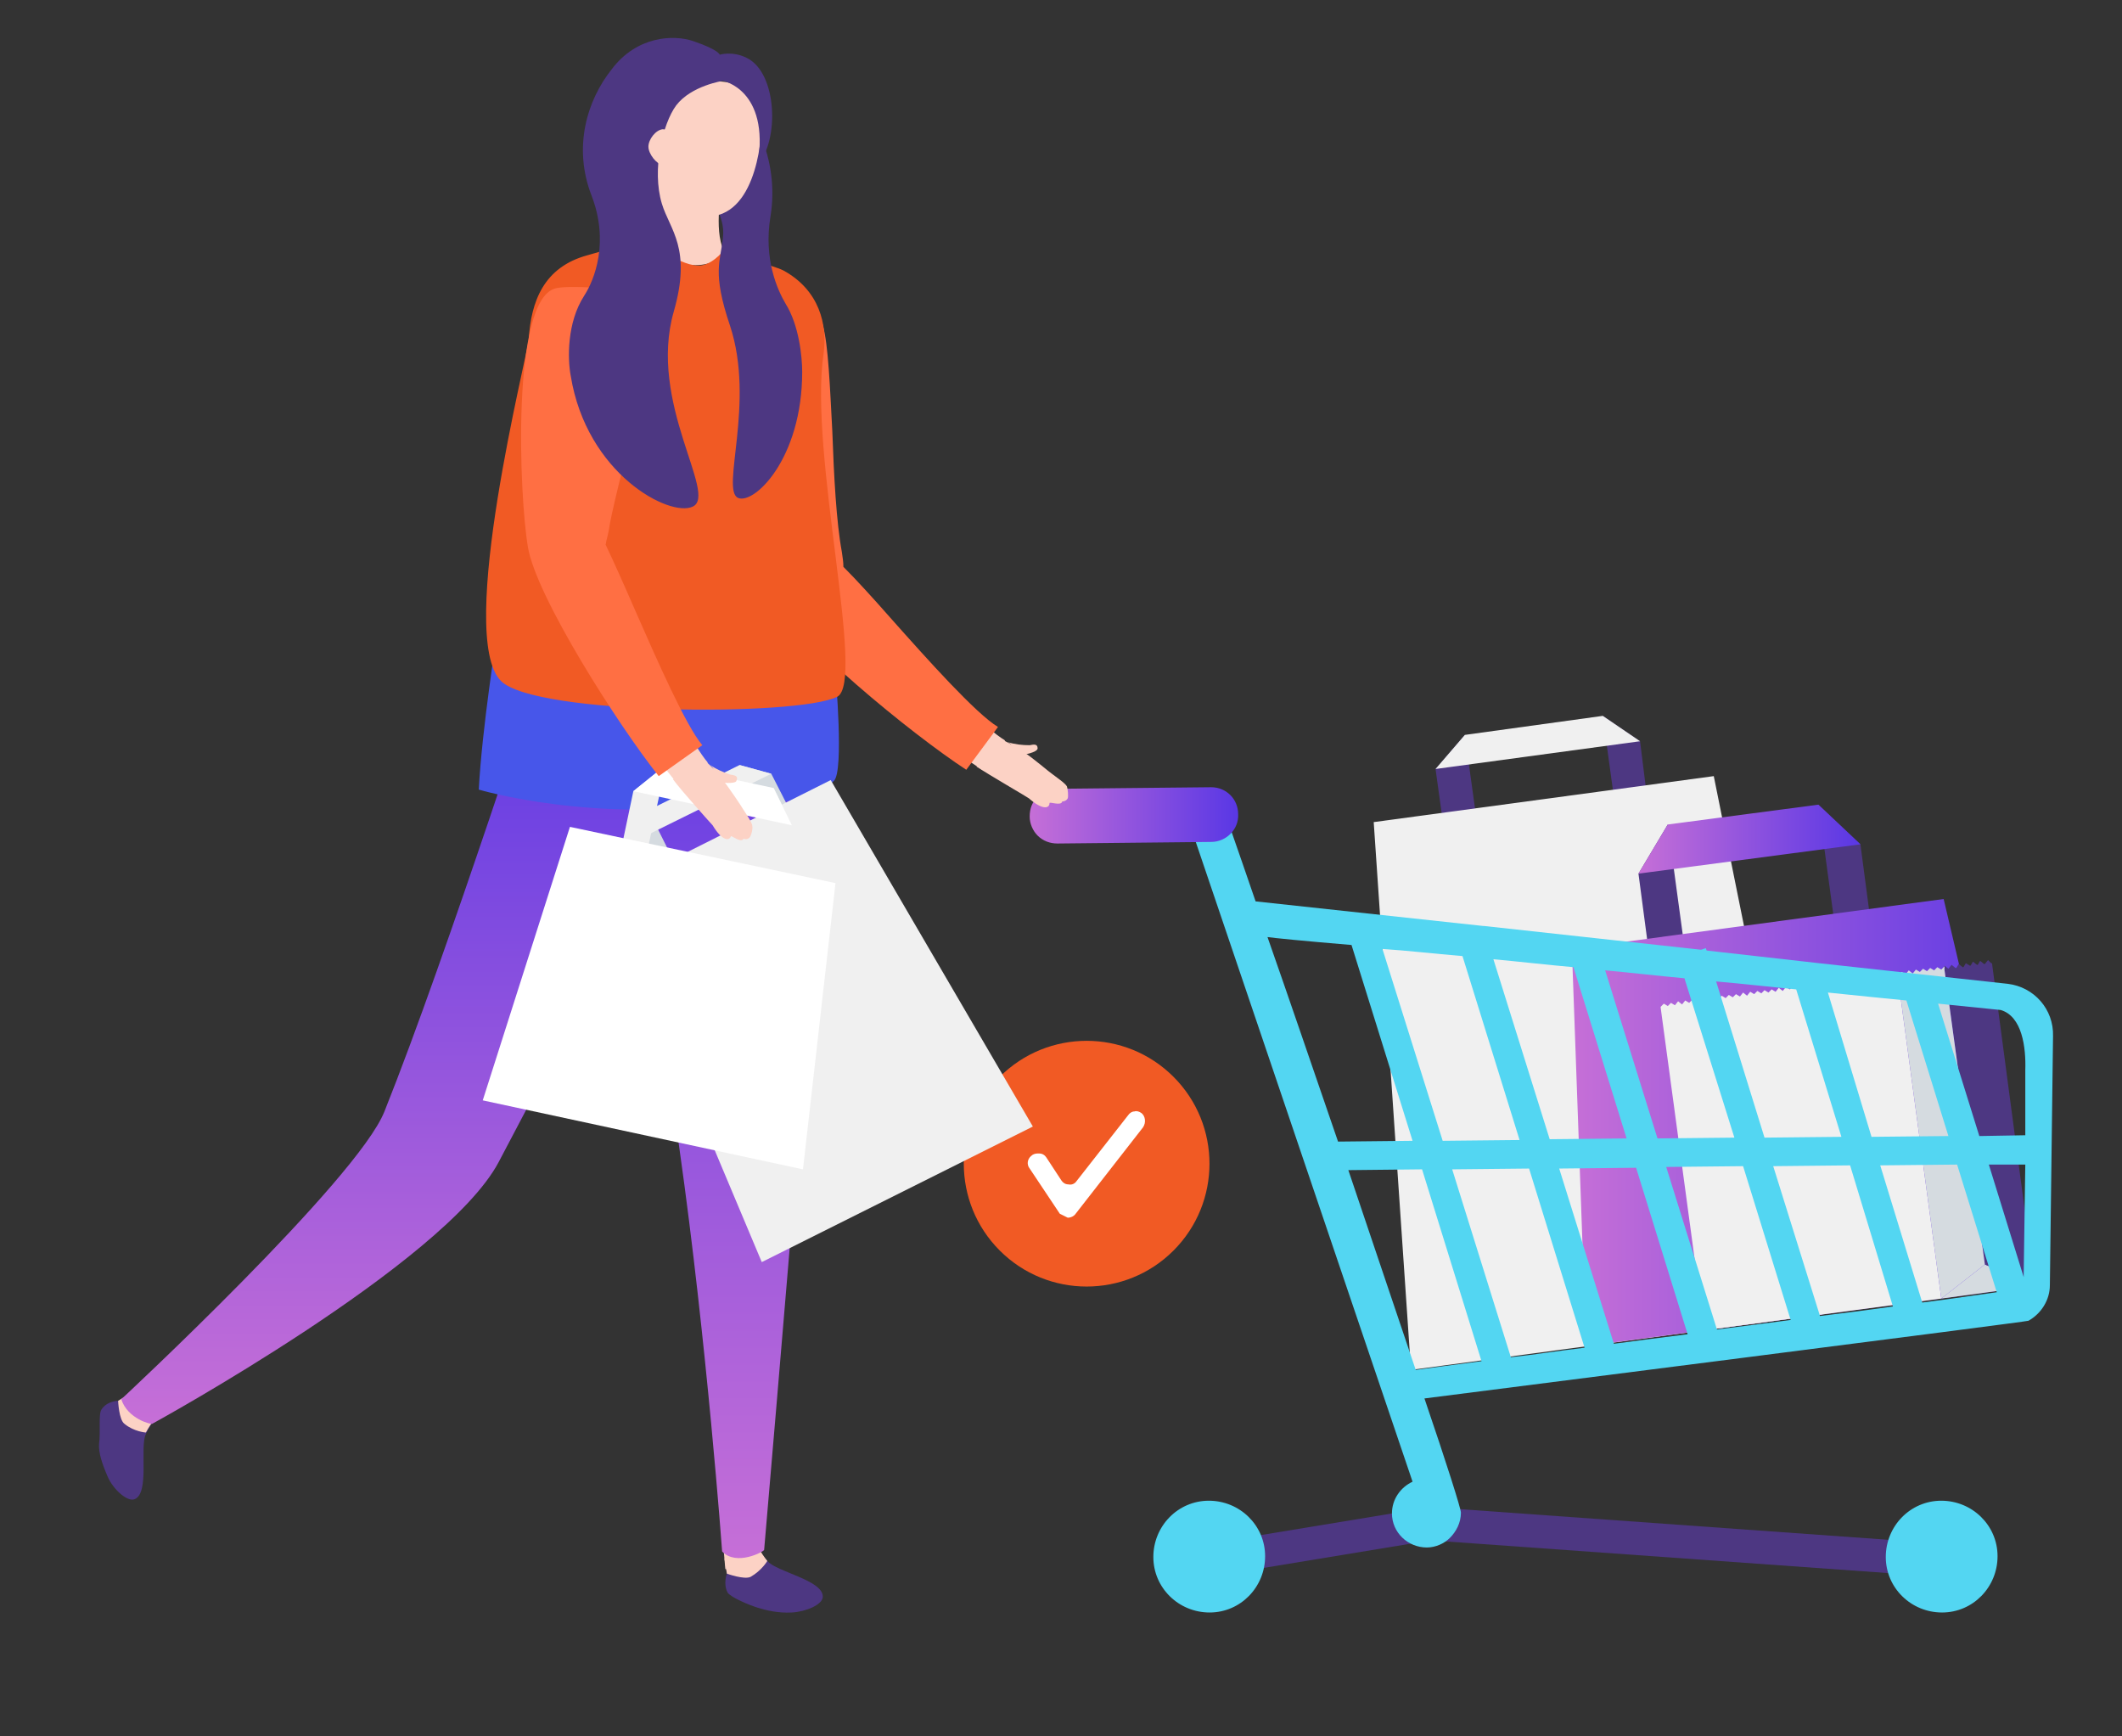 <?xml version="1.0" encoding="utf-8"?>
<!-- Generator: Adobe Illustrator 23.0.0, SVG Export Plug-In . SVG Version: 6.00 Build 0)  -->
<svg version="1.1" id="layer_1" xmlns="http://www.w3.org/2000/svg" xmlns:xlink="http://www.w3.org/1999/xlink" x="0px" y="0px"
	 viewBox="0 0 267.7 219" style="enable-background:new 0 0 267.7 219;" xml:space="preserve">
<rect x="0" y="0" width="267.7" height="219" fill="#333333" stroke="none"/>
<style type="text/css">
	.st0{opacity:0.3;fill:url(#SVGID_1_);}
	.st1{opacity:0.3;fill:url(#SVGID_2_);}
	.st2{opacity:0.3;fill:url(#SVGID_3_);}
	.st3{opacity:0.3;fill:url(#SVGID_4_);}
	.st4{fill-rule:evenodd;clip-rule:evenodd;fill:#4D3782;}
	.st5{fill-rule:evenodd;clip-rule:evenodd;fill:#F0F0F0;}
	.st6{fill-rule:evenodd;clip-rule:evenodd;fill:url(#SVGID_5_);}
	.st7{fill-rule:evenodd;clip-rule:evenodd;fill:url(#SVGID_6_);}
	.st8{fill:#F0F0F0;}
	.st9{fill:#D5DBE0;}
	.st10{fill:#4D3782;}
	.st11{fill:#53D6F2;}
	.st12{fill:url(#SVGID_7_);}
	.st13{fill:#F15A24;}
	.st14{fill:#FFFFFF;}
	.st15{fill:#FCD2C5;}
	.st16{fill:#FF6F43;}
	.st17{fill:url(#SVGID_8_);}
	.st18{fill:url(#SVGID_9_);}
	.st19{fill:#4756EA;}
	.st20{fill-rule:evenodd;clip-rule:evenodd;fill:#D5DBE0;}
	.st21{fill-rule:evenodd;clip-rule:evenodd;fill:#FFFFFF;}
</style>
<linearGradient id="SVGID_1_" gradientUnits="userSpaceOnUse" x1="-1529.805" y1="1991.542" x2="-1270.152" y2="1991.542">
	<stop  offset="0" style="stop-color:#C66FD7"/>
	<stop  offset="1" style="stop-color:#5937E5"/>
</linearGradient>
<path class="st0" d="M-1356.5,1884c-91.7-5.1-170.7,77-173.3,122.7c-2.5,45.8,69.7,87,161.3,92.1c91.7,5.1,168-27.9,170.6-73.6
	C-1195.3,1979.4-1264.8,1889.1-1356.5,1884z"/>
<linearGradient id="SVGID_2_" gradientUnits="userSpaceOnUse" x1="-355.181" y1="1475.512" x2="-114.242" y2="1475.512">
	<stop  offset="0" style="stop-color:#C66FD7"/>
	<stop  offset="1" style="stop-color:#5937E5"/>
</linearGradient>
<path class="st1" d="M-282.3,1383.6c-83,34.1-136.6,95.4-119.5,136.9s116.5,91.9,199.5,57.8c83-34.1,118.3-139.9,101.2-181.4
	C-118.1,1355.4-199.2,1349.5-282.3,1383.6z"/>
<linearGradient id="SVGID_3_" gradientUnits="userSpaceOnUse" x1="-1529.072" y1="1418.607" x2="-1298.628" y2="1418.607">
	<stop  offset="0" style="stop-color:#52C5F1"/>
	<stop  offset="1" style="stop-color:#5457E2"/>
</linearGradient>
<path class="st2" d="M-1437.3,1349.9c-62.1,25.5-102.1,71.4-89.4,102.4c12.7,31,87.1,68.7,149.2,43.2
	c62.1-25.5,88.5-104.7,75.7-135.7C-1314.5,1328.8-1375.2,1324.4-1437.3,1349.9z"/>
<linearGradient id="SVGID_4_" gradientUnits="userSpaceOnUse" x1="-498.784" y1="1936.697" x2="-24.196" y2="1936.697">
	<stop  offset="0" style="stop-color:#52C5F1"/>
	<stop  offset="1" style="stop-color:#5457E2"/>
</linearGradient>
<path class="st3" d="M-361.5,1736.5c-165.7,47.5-255.3,241.9-231.6,324.6c23.7,82.7,177.3,111.2,343,63.7
	c165.7-47.5,280.8-153.1,257.1-235.8S-195.8,1689-361.5,1736.5z"/>
<g>
	<g>
		<polygon class="st4" points="181.1,97 182.1,104.2 186.3,103.6 184.8,92.7 		"/>
	</g>
	<g>
		<polygon class="st4" points="202.2,90.3 203.7,101.3 207.8,100.7 206.9,93.5 		"/>
	</g>
	<g>
		<polygon class="st5" points="184.8,92.7 181.1,97 206.9,93.5 202.2,90.3 		"/>
	</g>
	<g>
		<polygon class="st5" points="173.3,103.7 178,172.8 229.9,165.8 216.2,97.9 		"/>
	</g>
</g>
<g>
	<g>
		<polygon class="st4" points="206.7,110.2 208.1,120.8 212.6,120.2 210.4,104 		"/>
	</g>
	<g>
		<polygon class="st4" points="229.4,101.5 231.6,117.7 236.1,117.1 234.7,106.5 		"/>
	</g>
	<g>
		<linearGradient id="SVGID_5_" gradientUnits="userSpaceOnUse" x1="206.666" y1="105.853" x2="234.71" y2="105.853">
			<stop  offset="0" style="stop-color:#C66FD7"/>
			<stop  offset="1" style="stop-color:#5937E5"/>
		</linearGradient>
		<polygon class="st6" points="210.4,104 206.7,110.2 234.7,106.5 229.4,101.5 		"/>
	</g>
	<g>
		<linearGradient id="SVGID_6_" gradientUnits="userSpaceOnUse" x1="198.336" y1="141.62" x2="256.746" y2="141.62">
			<stop  offset="0" style="stop-color:#C66FD7"/>
			<stop  offset="1" style="stop-color:#5937E5"/>
		</linearGradient>
		<polygon class="st7" points="198.3,119.7 200.1,169.8 256.7,162.2 245.2,113.4 		"/>
	</g>
</g>
<g>
	<g>
		<polygon class="st8" points="239.4,123 238.9,122.7 238.5,123.1 238,122.8 237.6,123.2 237.1,122.9 236.7,123.4 236.2,123.1 
			235.8,123.5 235.3,123.2 234.9,123.6 234.4,123.3 234,123.7 233.5,123.4 233.1,123.9 232.6,123.5 232.2,124 231.7,123.7 
			231.3,124.1 230.8,123.8 230.4,124.2 229.9,123.9 229.5,124.3 229,124 228.6,124.5 228,124.1 227.6,124.6 227.1,124.3 
			226.7,124.7 226.2,124.4 225.8,124.8 225.3,124.5 224.9,125 224.4,124.6 224,125.1 223.5,124.8 223.1,125.2 222.6,124.9 
			222.2,125.3 221.7,125 221.3,125.4 220.8,125.1 220.4,125.6 219.9,125.2 219.5,125.7 219,125.4 218.6,125.8 218.1,125.5 
			217.7,125.9 217.2,125.6 216.8,126 216.3,125.7 215.9,126.2 215.4,125.9 215,126.3 214.5,126 214.1,126.4 213.5,126.1 
			213.1,126.5 212.6,126.2 212.2,126.7 211.7,126.3 211.3,126.8 210.8,126.5 210.4,126.9 209.9,126.6 209.5,127 209.5,127.1 
			215,167.8 244.9,163.8 239.4,123.1 		"/>
	</g>
	<g>
		<polygon class="st9" points="244.9,163.8 256.7,162.2 250.4,159.5 		"/>
	</g>
	<g>
		<polygon class="st10" points="251.3,121.5 251.3,121.5 251.2,121.5 250.8,121.1 250.4,121.6 250.3,121.6 249.8,121.2 249.5,121.7 
			249.4,121.7 248.9,121.3 248.6,121.8 248.5,121.8 248,121.5 247.7,122 247.6,122 247.1,121.6 246.8,122.1 246.7,122.1 
			246.7,122.1 246.2,121.7 245.8,122.2 245.8,122.2 245.8,122.2 245.3,121.8 245.3,121.9 245.3,122.3 250.4,159.5 256.7,162.2 
			251.3,121.5 		"/>
	</g>
	<g>
		<polygon class="st9" points="245.3,121.9 245.3,121.9 244.9,122.3 244.4,122 244,122.4 243.5,122.1 243.1,122.5 242.6,122.2 
			242.2,122.6 241.7,122.3 241.3,122.8 240.8,122.4 240.4,122.9 239.9,122.6 239.4,123.1 244.9,163.8 250.4,159.5 245.3,122.3 		"/>
	</g>
</g>
<g>
	<polygon class="st10" points="152.6,194.7 152.6,198.9 180.5,194.3 244.8,198.9 244.8,194.7 180.5,190.1 	"/>
</g>
<g id="XMLID_85_">
	<path class="st11" d="M244.9,189.3c-3.9,0-7,3.2-7,7.1c0,3.9,3.2,7,7.1,7c3.9,0,7-3.2,7-7.1C252,192.4,248.8,189.3,244.9,189.3z"/>
</g>
<g id="XMLID_78_">
	<path class="st11" d="M152.5,189.3c-3.9,0-7,3.2-7,7.1c0,3.9,3.2,7,7.1,7c3.9,0,7-3.2,7-7.1C159.6,192.4,156.4,189.3,152.5,189.3z"
		/>
</g>
<g>
	<g>
		<path class="st11" d="M253.3,124.1l-23.8-2.6v0l0,0l-14.2-1.6l-0.1-0.3l-0.6,0.2l-27.4-3l0,0l-0.1,0l-28.7-3.1
			c-2.5-7.3-4.2-12.1-4.2-12.1l-4.4,1.5l28.4,83.8c-1.5,0.7-2.6,2.2-2.6,4c0,2.4,2,4.3,4.4,4.3c1.1,0,2.2-0.5,2.9-1.2
			c0.8-0.8,1.4-1.9,1.4-3.2c0-0.5-1.8-6.2-4.6-14.4c5.5-0.7,76.2-9.7,76.2-9.8c1.6-0.9,2.7-2.6,2.7-4.5l0.4-31.4
			C259.1,127.3,256.6,124.5,253.3,124.1z M240.5,126.2l5.3,17.1l-9.7,0.1l-5.5-18.2C234.3,125.6,237.6,125.9,240.5,126.2z
			 M226.6,124.8l5.7,18.6l-9.7,0.1l-6.1-19.7C220,124.1,223.4,124.5,226.6,124.8z M212.5,123.4l6.3,20.1l-9.7,0.1l-6.6-21.2
			C205.8,122.7,209.2,123.1,212.5,123.4z M198.5,122l6.7,21.6l-9.7,0.1l-7.1-22.7C191.7,121.3,195.1,121.7,198.5,122z M184.5,120.6
			l7.2,23.2l-9.7,0.1l-7.6-24.2C177.5,119.9,180.9,120.3,184.5,120.6z M159.9,118.2c0.6,0.1,4.6,0.5,10.6,1l7.7,24.7l-9.4,0.1
			C165.6,134.7,162.5,125.6,159.9,118.2z M178.6,172.8c-2.5-7.4-5.5-16.3-8.5-25.2l9.3-0.1l7.5,24.2
			C183,172.2,180.1,172.6,178.6,172.8z M190.6,171.2l-7.4-23.7l9.7-0.1l7,22.6C196.5,170.4,193.4,170.9,190.6,171.2z M203.6,169.5
			l-6.9-22.1l9.7-0.1l6.5,21C209.7,168.7,206.6,169.1,203.6,169.5z M216.6,167.7l-6.4-20.5l9.7-0.1l6,19.4
			C222.9,166.9,219.8,167.3,216.6,167.7z M229.6,166l-5.9-18.9l9.7-0.1l5.4,17.8C236,165.2,232.9,165.6,229.6,166z M242.5,164.3
			l-5.3-17.3l9.7-0.1l5,16.1C249.7,163.3,246.5,163.8,242.5,164.3z M255.3,160.7c0,0.1,0,0.3,0,0.4l-4.4-14.2l4.6,0L255.3,160.7z
			 M255.5,143.2l-5.8,0.1l-5.2-16.7c4.9,0.5,7.9,0.8,7.9,0.8c2.7,0.8,3.2,4.7,3.1,7.6L255.5,143.2z"/>
	</g>
</g>
<g>
	<g>
		<linearGradient id="SVGID_7_" gradientUnits="userSpaceOnUse" x1="129.859" y1="102.83" x2="156.246" y2="102.83">
			<stop  offset="0" style="stop-color:#C66FD7"/>
			<stop  offset="1" style="stop-color:#5937E5"/>
		</linearGradient>
		<path class="st12" d="M152.8,99.3C152.8,99.3,152.8,99.3,152.8,99.3l-19.5,0.2c-0.9,0-1.8,0.4-2.4,1c-0.7,0.7-1,1.5-1,2.5
			c0,0.9,0.4,1.8,1,2.4c0.7,0.7,1.6,1,2.5,1l19.4-0.2c1.9,0,3.5-1.6,3.4-3.5C156.2,100.8,154.7,99.3,152.8,99.3z"/>
	</g>
</g>
<g id="XMLID_2204_">
	<g id="XMLID_2205_">
		<g id="XMLID_2215_">
			<g id="XMLID_2216_">
				<g id="XMLID_75_">
					
						<ellipse transform="matrix(0.707 -0.707 0.707 0.707 -63.633 139.929)" class="st13" cx="137.1" cy="146.8" rx="15.5" ry="15.5"/>
				</g>
			</g>
		</g>
	</g>
</g>
<g id="XMLID_2202_">
	<g>
		<g>
			<path class="st14" d="M144,140.4c-0.3-0.2-0.6-0.3-0.9-0.2c-0.3,0-0.6,0.2-0.8,0.5l-6.5,8.3c-0.2,0.3-0.6,0.5-1,0.4
				c-0.4,0-0.7-0.2-0.9-0.5l-1.9-2.9c-0.2-0.3-0.5-0.5-0.9-0.5c-0.1,0-0.1,0-0.2,0c-0.3,0-0.6,0.1-0.8,0.3c-0.5,0.4-0.6,1.1-0.2,1.6
				l3.8,5.7l1,0.5c0.4,0,0.8-0.2,1-0.5l8.5-10.9C144.6,141.6,144.5,140.8,144,140.4L144,140.4z"/>
		</g>
	</g>
</g>
<path class="st15" d="M129.9,94c-0.9,0-1.9-0.1-2.8-0.4c0.9,0.4,0.6,1,1.5,1.6c0.4,0.1,2.3-0.3,2.3-0.8
	C130.9,93.8,130.4,93.9,129.9,94z"/>
<path class="st15" d="M132.7,97.6c-0.2-0.1-2.4-2-3.5-2.7c-0.9-0.6-1.9-1.2-2.8-1.6c-0.1,0-2.6,2.4-3.2,3.4c1.5,1,6.5,3.9,6.6,4
	c1.7,1.5,2.6,1.3,2.6,0.6c0-0.2,1.5,0.4,1.6-0.2c0,0,0.5,0,0.7-0.4c0.1-0.3,0-1.2-0.1-1.5C134.4,98.8,133.2,98,132.7,97.6z"/>
<path class="st15" d="M102.8,41c-0.2-0.9-10.6,1.6-12.1,2.7c-3.5,2.5,4,24.2,7.9,31.4c1.5,2.7,8.9,4.9,7-4.8
	C104.2,62.4,104.1,45.9,102.8,41z"/>
<path class="st15" d="M104.3,70.9c-0.2-0.2-0.5-0.4-0.9-0.5c-1.6-0.6-4.2-0.5-5.2,2.8c-1.1,3.7,17.6,18.7,25.7,23.9
	c0.6-1.1,1.6-2.3,2.9-3.7C121.8,90.4,108.5,74.5,104.3,70.9z"/>
<path class="st16" d="M112.3,77.9c-2.2-2.5-4.3-4.8-5.9-6.4c0-0.6-0.1-1.2-0.2-1.9c-0.7-3.8-1-9.6-1.2-15.2
	c-0.3-5.6-0.5-10.9-1.2-13.4c-0.1-0.4-0.4-0.7-0.8-0.9c-1.7-0.7-11.2,1.6-12.7,2.6c-4.7,3.2,3.8,26.3,6.9,32.1
	c2.9,5.6,17.8,17.8,24.7,22.3l4-5.4C123.1,90,117.1,83.3,112.3,77.9z"/>
<path class="st10" d="M14.9,176.7c0,0-1.4,0-2.1,1.1c-0.4,0.6-0.1,2.9-0.3,4.3c-0.1,1.1,0.4,2.6,1.1,4.2s2.5,3.2,3.4,2.8
	c1.9-0.8,0.6-6.6,1.4-8.2c0.4-0.9,1.2-2,1.2-2l-3.2-2.5C16.3,176.2,15.9,176.1,14.9,176.7z"/>
<path class="st15" d="M14.9,176.7c0,0,0.1,2.4,0.8,2.9c1.2,1,2.7,1.1,2.7,1.1c0.7-1.3,1.4-2,1.4-2l-3.3-3
	C16.5,175.7,15.9,176.1,14.9,176.7z"/>
<linearGradient id="SVGID_8_" gradientUnits="userSpaceOnUse" x1="53.511" y1="179.562" x2="53.511" y2="81.429">
	<stop  offset="0" style="stop-color:#C66FD7"/>
	<stop  offset="1" style="stop-color:#5937E5"/>
</linearGradient>
<path class="st17" d="M48.5,140.2c-3.4,8.6-33.2,36.3-33.2,36.3c0.8,2.5,3.8,3.2,3.9,3.1c0,0,36.9-20.2,43.7-33
	c14.2-26.8,28.3-54.8,29-57.1c-3.1,0-15.2-4-22.8-8C68.9,81.4,56.5,120.2,48.5,140.2z"/>
<path class="st15" d="M85.7,126.1c-0.2,3.1,5.8,71.8,5.8,71.8c0,0.1,2.7,0.4,4.3-1c0,0,3.8-67.3,3.9-68.6
	C98.6,129.4,87.5,127.5,85.7,126.1z"/>
<path class="st10" d="M96.8,196.9c-0.6-0.7-1.4-1.9-1.4-1.9l-3.6,2c0,0-0.3,0.4-0.1,1.5c0,0-0.5,1.3,0.1,2.4
	c0.4,0.6,2.8,1.6,3.8,1.9c1,0.3,2.5,0.7,4.3,0.6c1.8-0.1,3.9-1,3.9-2C103.8,199.3,98,198.3,96.8,196.9z"/>
<path class="st15" d="M91.4,196.6c0,0,0.1,0.8,0.3,1.9c0,0,2.2,0.8,3,0.4c1.4-0.8,2.1-2,2.1-2c-0.9-1.1-1.3-2.1-1.3-2.1L91.4,196.6z
	"/>
<linearGradient id="SVGID_9_" gradientUnits="userSpaceOnUse" x1="93.473" y1="196.651" x2="93.473" y2="77.331">
	<stop  offset="0" style="stop-color:#C66FD7"/>
	<stop  offset="1" style="stop-color:#5937E5"/>
</linearGradient>
<path class="st18" d="M81.4,79.3v22.6c1.7,1.3,1.2,21.6,4.3,42.9c3.5,24.7,5.4,50.9,5.4,50.9c1.8,1.9,5.3,0,5.3-0.2
	c0,0,9.8-113.7,9.2-118.3C102.6,78.6,90.1,79.9,81.4,79.3z"/>
<path class="st19" d="M62.7,80c0,0-1.9,11.9-2.3,19.6c0,0,14.7,4.4,32.8,1.6l1.8-3.8l1.3,3.8c4-0.1,6.4-0.4,8.9-2.7
	c1.3-1.2,0.2-13.5,0.2-13.5L62.7,80z"/>
<g>
	<g>
		<g>
			<polygon class="st20" points="93.3,96.5 96.9,103.7 99.7,102.3 97.3,97.6 			"/>
		</g>
		<g>
			<polygon class="st20" points="80.3,106 82.7,110.8 85.4,109.4 81.8,102.2 			"/>
		</g>
		<g>
			<polygon class="st5" points="81.8,102.2 80.3,106 97.3,97.6 93.3,96.5 			"/>
		</g>
		<g>
			<polygon class="st5" points="76.5,112.6 96.1,159.2 130.3,142.1 104.8,98.4 			"/>
		</g>
	</g>
	<g>
		<g>
			<polygon class="st5" points="95.1,111 98.3,111.7 99.9,104.1 97.6,99.4 			"/>
		</g>
		<g>
			<polygon class="st5" points="78.3,107.4 81.5,108.1 84,96.5 79.9,99.8 			"/>
		</g>
		<g>
			<polygon class="st21" points="84,96.5 79.9,99.8 99.9,104.1 97.6,99.4 			"/>
		</g>
		<g>
			<polygon class="st21" points="60.9,138.8 101.3,147.5 105.4,111.4 71.9,104.3 			"/>
		</g>
	</g>
</g>
<path class="st15" d="M91.1,23.1c-1.8,0.3-8.1-3-8.7-3.5c0.4,2.4-0.1,9.1-0.9,10.4c2.1,4.4,9.3,4.2,9.8,1.6
	C90,28.9,91.1,23.6,91.1,23.1z"/>
<path class="st13" d="M103.9,44.6c0.5-3.6-0.5-8-5.1-10.5c-1.2-0.6-7.6-2.4-7.6-2.4s-1.5,1.9-3.2,1.8c-2.6-0.1-6.6-3.4-6.6-3.4
	s-5.5,1.6-7.3,2.1c-5.5,1.5-7.1,5.8-7.4,10.6c-0.1,1.8-9.2,37.4-3.5,43.1c4.3,4.3,37.3,4.5,42.4,2C109.3,86.1,102,57.2,103.9,44.6z"
	/>
<path class="st15" d="M92.1,97.7c-0.9-0.3-1.8-0.7-2.5-1.2c0.8,0.7,0.2,1.1,0.9,2c0.4,0.3,2.3,0.4,2.4,0
	C93.2,97.8,92.6,97.8,92.1,97.7z"/>
<path class="st15" d="M93.7,102c-0.1-0.2-1.7-2.6-2.5-3.6c-0.7-0.9-1.4-1.7-2.2-2.4c0,0-3.2,1.5-4.1,2.3c1.1,1.5,4.9,5.7,5,5.8
	c1.2,2,2.1,2,2.3,1.4c0-0.2,1.3,0.9,1.6,0.3c0,0,0.5,0.2,0.8-0.2c0.2-0.3,0.4-1.1,0.3-1.4C94.9,103.7,94,102.5,93.7,102z"/>
<path class="st15" d="M70.5,37.7C66.4,39,66.7,61.9,68.3,70c0.6,3.1,7,7.4,8.2-2.4c1-8,6.1-23.6,6.3-28.7
	C82.8,38,72.3,37.2,70.5,37.7z"/>
<path class="st15" d="M74.2,67c-1.3-1.1-3.9-1.8-5.8,1.1c-2.1,3.2,10.9,23.3,17,30.7c0.9-0.8,2.2-1.7,3.9-2.6
	c-3.8-4.4-11.5-23.7-14.3-28.4C74.8,67.6,74.5,67.3,74.2,67z"/>
<path class="st16" d="M76.4,68.7c0.1-0.6,0.3-1.2,0.4-1.8c0.5-3.8,6.4-25.4,6.6-28c0-0.4-0.1-0.8-0.5-1.1c-1.4-1.2-11.1-2-12.9-1.4
	c-5.5,1.6-4.5,26.2-3.4,32.6c1,6.2,11.4,22.5,16.5,28.9l5.5-3.9c-2.1-2.5-5.7-10.7-8.6-17.3C78.7,73.7,77.4,70.8,76.4,68.7z"/>
<path class="st10" d="M97.2,27.3c0.6-3.7,0-7.2-1.2-10.1c-1.7-2.3-7.8,5.1-7.9,5.1c1,2.3,3.5,4.6,3.1,7.7c-0.3,3-1.4,4.3,0.9,11.1
	c3.2,9.7-1.2,20.7,1,21.7c2,0.9,8.1-4.9,8.1-15.9c0-1.9-0.4-5.9-2.1-8.6C98.1,36.6,96.3,32.7,97.2,27.3z"/>
<path class="st15" d="M89.3,10.3c-3.5,0.3-6.1,4-5.8,7.5c0,0,0.3,3.6,0.3,3.6c0.2,2.6,4.7,6.4,6.9,5.7c5.3-1.6,5.6-11.7,5.3-12.8
	C95.3,11.2,92.6,10,89.3,10.3z"/>
<path class="st10" d="M94.2,7.3c-1.8-0.9-3.4-0.4-3.4-0.4s-0.1-0.6-3.3-1.7c-2.6-0.9-7.2-0.6-10.3,3.5c-3.2,4-4.9,9.9-2.6,15.9
	c2.3,5.9,0.4,10.7-0.9,12.7c-2.2,3.4-2.1,8-1.7,10.1c2,12.4,12.5,17.9,15.4,16.5c3.2-1.5-5.7-13.1-2.4-24.6c2.3-8-0.5-10.3-1.5-13.6
	c-1.3-4.3,0.1-10.1,1.8-12.4c1.9-2.5,5.9-3.1,5.9-3.1s5.9,1.1,4.4,10.5C98.3,17.8,98.1,9.2,94.2,7.3z"/>
<path class="st15" d="M81.8,18.5c0,0.9,1,2.2,1.9,2.4c0.4-0.9,1.1-2.9,1.4-4.1c-0.5-0.3-1.1-0.5-1.5-0.5
	C82.7,16.4,81.8,17.6,81.8,18.5z"/>
</svg>
